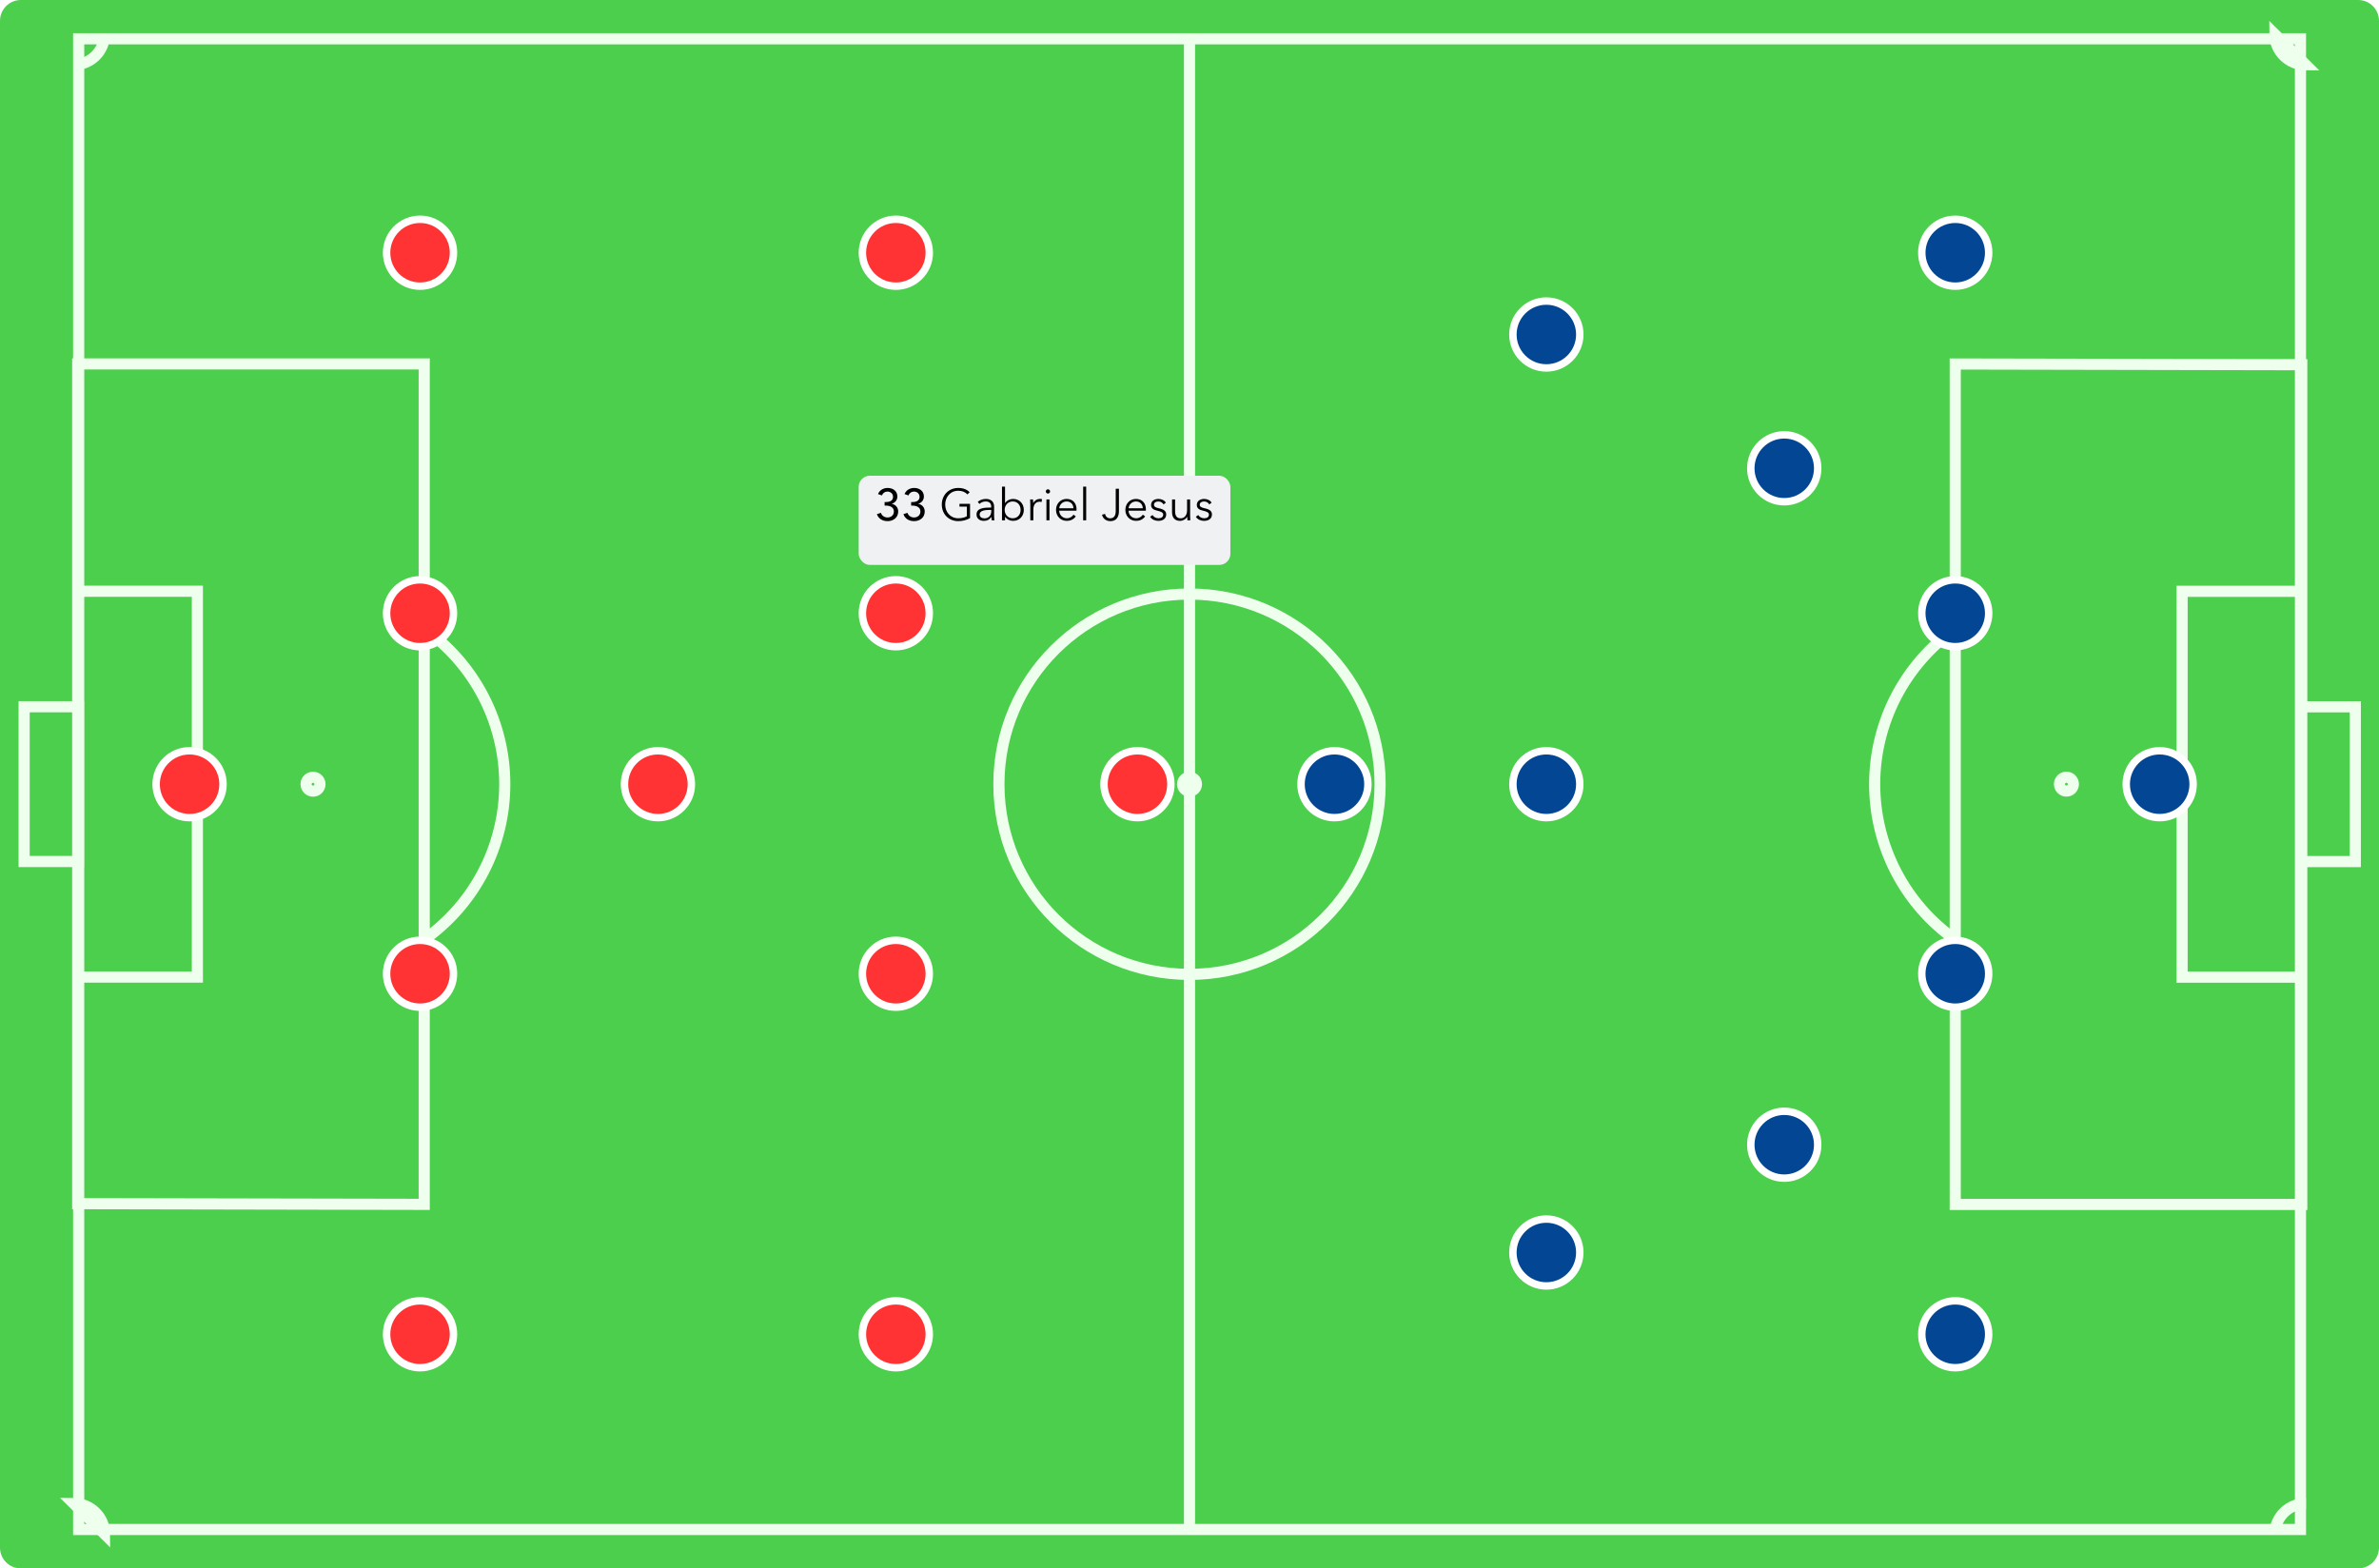 <svg width="640" height="422" viewBox="0 0 640 422" fill="none" xmlns="http://www.w3.org/2000/svg">
<g clip-path="url(#clip0)">
<path opacity="0.7" d="M-1.82013e-05 5.602L-2.44861e-07 416.398C-1.09628e-07 419.492 2.513 422 5.614 422L634.386 422C637.487 422 640 419.492 640 416.398L640 5.602C640 2.508 637.486 2.65216e-06 634.386 2.78769e-06L5.614 3.02722e-05C2.513 3.04077e-05 -1.83366e-05 2.508 -1.82013e-05 5.602Z" fill="#00BB00"/>
<path d="M21.165 411.525L618.873 411.525L618.873 10.438L21.165 10.438L21.165 411.525Z" stroke="#EEFFEE" stroke-width="3"/>
<path d="M320 411.487L320 10.587" stroke="#EEFFEE" stroke-width="3"/>
<path d="M371.275 211C371.275 182.744 348.318 159.837 320 159.837C291.682 159.837 268.725 182.744 268.725 211C268.725 239.256 291.682 262.163 320 262.163C348.318 262.163 371.275 239.256 371.275 211Z" stroke="#EEFFEE" stroke-width="3"/>
<path d="M321.872 211C321.872 209.969 321.034 209.133 320 209.133C318.967 209.133 318.129 209.969 318.129 211C318.129 212.031 318.967 212.867 320 212.867C321.034 212.867 321.872 212.031 321.872 211Z" stroke="#EEFFEE" stroke-width="3"/>
<path d="M612.011 412.757C612.011 408.182 615.754 404.541 620.339 404.541M611.986 9.224C611.986 13.752 615.729 17.459 620.313 17.459L611.986 9.224ZM525.998 169.173C519.299 173.91 513.836 180.18 510.065 187.457C506.295 194.735 504.327 202.808 504.327 211C504.327 219.192 506.295 227.265 510.065 234.542C513.836 241.82 519.299 248.09 525.998 252.826L525.998 169.173ZM619.219 324.062L525.998 324.062L525.998 97.938L619.219 98.124L619.219 324.062ZM619.031 190.18L633.628 190.18L633.625 231.82L619.029 231.82L619.031 190.18ZM619.216 159.09L587.029 159.09L587.029 262.91L619.216 262.91L619.216 159.09Z" stroke="#EEFFEE" stroke-width="3"/>
<path d="M554.04 210.981C554.04 212.013 554.877 212.849 555.911 212.849C556.944 212.849 557.782 212.013 557.782 210.981C557.782 209.95 556.944 209.114 555.911 209.114C554.877 209.114 554.04 209.95 554.04 210.981Z" stroke="#EEFFEE" stroke-width="3"/>
<path d="M28.11 9.224C28.11 13.799 24.368 17.44 19.783 17.44M28.136 412.757C28.136 408.229 24.393 404.522 19.808 404.522L28.136 412.757ZM114.124 252.808C120.823 248.071 126.286 241.801 130.056 234.524C133.827 227.247 135.794 219.174 135.794 210.981C135.794 202.789 133.827 194.716 130.056 187.439C126.286 180.161 120.823 173.892 114.124 169.155L114.124 252.808ZM20.903 97.919L114.124 97.919L114.124 324.044L20.903 323.857L20.903 97.919ZM21.09 231.801L6.494 231.801L6.496 190.161L21.093 190.161L21.09 231.801ZM20.906 262.891L53.093 262.891L53.093 159.072L20.906 159.072L20.906 262.891Z" stroke="#EEFFEE" stroke-width="3"/>
<path d="M86.082 211C86.082 209.969 85.244 209.133 84.211 209.133C83.177 209.133 82.339 209.969 82.339 211C82.339 212.031 83.177 212.867 84.211 212.867C85.244 212.867 86.082 212.031 86.082 211Z" stroke="#EEFFEE" stroke-width="3"/>
<circle cx="51" cy="211" r="9" transform="rotate(-90 51 211)" fill="#FF3333" stroke="white" stroke-width="2"/>
<circle cx="113" cy="359" r="9" transform="rotate(-90 113 359)" fill="#FF3333" stroke="white" stroke-width="2"/>
<circle cx="113" cy="262" r="9" transform="rotate(-90 113 262)" fill="#FF3333" stroke="white" stroke-width="2"/>
<circle cx="113" cy="165" r="9" transform="rotate(-90 113 165)" fill="#FF3333" stroke="white" stroke-width="2"/>
<circle cx="113" cy="68" r="9" transform="rotate(-90 113 68)" fill="#FF3333" stroke="white" stroke-width="2"/>
<circle cx="241" cy="359" r="9" transform="rotate(-90 241 359)" fill="#FF3333" stroke="white" stroke-width="2"/>
<circle cx="241" cy="262" r="9" transform="rotate(-90 241 262)" fill="#FF3333" stroke="white" stroke-width="2"/>
<circle cx="241" cy="165" r="9" transform="rotate(-90 241 165)" fill="#FF3333" stroke="white" stroke-width="2"/>
<circle cx="241" cy="68" r="9" transform="rotate(-90 241 68)" fill="#FF3333" stroke="white" stroke-width="2"/>
<circle cx="177" cy="211" r="9" transform="rotate(-90 177 211)" fill="#FF3333" stroke="white" stroke-width="2"/>
<circle cx="306" cy="211" r="9" transform="rotate(-90 306 211)" fill="#FF3333" stroke="white" stroke-width="2"/>
<g filter="url(#filter0_d)">
<rect x="231" y="124" width="100" height="24" rx="3" fill="#F0F1F3"/>
</g>
<path d="M237.976 136.04H238.336C239.344 136.04 240.472 136.424 240.472 137.612C240.472 138.692 239.62 139.232 238.768 139.232C237.88 139.232 237.232 138.716 236.98 137.984L235.9 138.344C236.368 139.616 237.448 140.216 238.792 140.216C240.244 140.216 241.636 139.316 241.636 137.624C241.636 136.532 240.904 135.752 239.908 135.548V135.524C240.784 135.296 241.408 134.54 241.408 133.592C241.408 132.092 240.208 131.288 238.792 131.288C237.592 131.288 236.62 131.912 236.2 132.932L237.256 133.304C237.508 132.656 238.036 132.26 238.744 132.26C239.548 132.26 240.244 132.812 240.244 133.664C240.244 134.756 239.32 135.08 238.348 135.08H237.976V136.04ZM245.113 136.04H245.473C246.481 136.04 247.609 136.424 247.609 137.612C247.609 138.692 246.757 139.232 245.905 139.232C245.017 139.232 244.369 138.716 244.117 137.984L243.037 138.344C243.505 139.616 244.585 140.216 245.929 140.216C247.381 140.216 248.773 139.316 248.773 137.624C248.773 136.532 248.041 135.752 247.045 135.548V135.524C247.921 135.296 248.545 134.54 248.545 133.592C248.545 132.092 247.345 131.288 245.929 131.288C244.729 131.288 243.757 131.912 243.337 132.932L244.393 133.304C244.645 132.656 245.173 132.26 245.881 132.26C246.685 132.26 247.381 132.812 247.381 133.664C247.381 134.756 246.457 135.08 245.485 135.08H245.113V136.04ZM260.865 132.428C260.145 131.72 259.137 131.288 257.793 131.288C255.261 131.288 253.365 133.172 253.365 135.752C253.365 138.332 255.225 140.216 257.793 140.216C258.945 140.216 260.037 139.94 260.961 139.388V135.56H258.117V136.316H260.097V138.896C259.605 139.22 258.765 139.448 257.805 139.448C255.621 139.448 254.277 137.732 254.277 135.752C254.277 133.772 255.621 132.044 257.805 132.044C258.861 132.044 259.677 132.404 260.265 133.028L260.865 132.428ZM266.665 136.556C264.613 136.556 262.705 136.712 262.705 138.44C262.705 139.688 263.797 140.144 264.649 140.144C265.549 140.144 266.173 139.832 266.689 139.088H266.713C266.713 139.388 266.749 139.724 266.797 140H267.529C267.469 139.688 267.433 139.172 267.433 138.74V136.28C267.433 134.912 266.461 134.24 265.249 134.24C264.289 134.24 263.497 134.588 263.041 135.044L263.497 135.584C263.893 135.188 264.505 134.924 265.165 134.924C266.137 134.924 266.665 135.404 266.665 136.376V136.556ZM266.665 137.192V137.612C266.665 138.608 266.017 139.472 264.865 139.472C264.229 139.472 263.545 139.208 263.545 138.404C263.545 137.336 265.093 137.192 266.425 137.192H266.665ZM270.399 139.052C270.879 139.76 271.719 140.144 272.523 140.144C274.275 140.144 275.427 138.848 275.427 137.192C275.427 135.536 274.275 134.24 272.523 134.24C271.719 134.24 270.879 134.624 270.399 135.356H270.375V130.928H269.559V140H270.375V139.052H270.399ZM274.563 137.192C274.563 138.44 273.795 139.448 272.439 139.448C271.179 139.448 270.279 138.476 270.279 137.192C270.279 135.908 271.179 134.924 272.439 134.924C273.795 134.924 274.563 135.944 274.563 137.192ZM277.176 135.62V140H277.992V137.12C277.992 135.62 278.772 134.996 279.636 134.996C279.852 134.996 280.116 135.032 280.212 135.068L280.32 134.3C280.152 134.252 279.984 134.24 279.78 134.24C278.988 134.24 278.292 134.696 277.98 135.344H277.956C277.956 135.104 277.932 134.684 277.908 134.384H277.128C277.164 134.768 277.176 135.32 277.176 135.62ZM282.328 134.384H281.512V140H282.328V134.384ZM282.496 132.224C282.496 131.888 282.208 131.648 281.92 131.648C281.632 131.648 281.344 131.888 281.344 132.224C281.344 132.56 281.632 132.8 281.92 132.8C282.208 132.8 282.496 132.56 282.496 132.224ZM284.956 136.76C285.028 135.8 285.832 134.924 286.924 134.924C288.088 134.924 288.736 135.704 288.784 136.76H284.956ZM289.612 137.024C289.612 135.488 288.688 134.24 286.924 134.24C285.328 134.24 284.092 135.5 284.092 137.192C284.092 138.884 285.328 140.144 286.996 140.144C287.92 140.144 288.748 139.796 289.408 138.956L288.796 138.476C288.484 138.98 287.836 139.448 286.996 139.448C285.844 139.448 284.968 138.536 284.944 137.408H289.6C289.612 137.264 289.612 137.132 289.612 137.024ZM292.207 130.928H291.391V140H292.207V130.928ZM296.47 138.488C296.674 139.496 297.526 140.216 298.75 140.216C300.61 140.216 301.018 138.656 301.018 137.552V131.504H300.154V137.492C300.154 138.512 299.842 139.46 298.654 139.46C297.898 139.46 297.406 138.932 297.274 138.272L296.47 138.488ZM303.612 136.76C303.684 135.8 304.488 134.924 305.58 134.924C306.744 134.924 307.392 135.704 307.44 136.76H303.612ZM308.268 137.024C308.268 135.488 307.344 134.24 305.58 134.24C303.984 134.24 302.748 135.5 302.748 137.192C302.748 138.884 303.984 140.144 305.652 140.144C306.576 140.144 307.404 139.796 308.064 138.956L307.452 138.476C307.14 138.98 306.492 139.448 305.652 139.448C304.5 139.448 303.624 138.536 303.6 137.408H308.256C308.268 137.264 308.268 137.132 308.268 137.024ZM313.635 135.248C313.275 134.612 312.447 134.24 311.667 134.24C310.647 134.24 309.663 134.732 309.663 135.872C309.663 136.94 310.611 137.228 311.271 137.384C312.339 137.636 312.927 137.876 312.927 138.464C312.927 139.196 312.303 139.448 311.607 139.448C310.947 139.448 310.335 139.064 310.047 138.572L309.399 139.052C309.915 139.808 310.767 140.144 311.619 140.144C312.651 140.144 313.731 139.688 313.731 138.404C313.731 137.528 313.107 137.036 311.787 136.76C310.863 136.568 310.443 136.328 310.443 135.8C310.443 135.176 311.043 134.924 311.631 134.924C312.255 134.924 312.771 135.248 313.011 135.716L313.635 135.248ZM320.215 140C320.179 139.616 320.167 139.064 320.167 138.764V134.384H319.351V137.264C319.351 138.764 318.511 139.46 317.647 139.46C316.471 139.46 316.123 138.668 316.123 137.492V134.384H315.307V137.828C315.307 139.22 316.015 140.144 317.443 140.144C318.235 140.144 319.051 139.688 319.363 139.04H319.387C319.387 139.28 319.411 139.7 319.435 140H320.215ZM325.94 135.248C325.58 134.612 324.752 134.24 323.972 134.24C322.952 134.24 321.968 134.732 321.968 135.872C321.968 136.94 322.916 137.228 323.576 137.384C324.644 137.636 325.232 137.876 325.232 138.464C325.232 139.196 324.608 139.448 323.912 139.448C323.252 139.448 322.64 139.064 322.352 138.572L321.704 139.052C322.22 139.808 323.072 140.144 323.924 140.144C324.956 140.144 326.036 139.688 326.036 138.404C326.036 137.528 325.412 137.036 324.092 136.76C323.168 136.568 322.748 136.328 322.748 135.8C322.748 135.176 323.348 134.924 323.936 134.924C324.56 134.924 325.076 135.248 325.316 135.716L325.94 135.248Z" fill="black"/>
<circle cx="581" cy="211" r="9" transform="rotate(-90 581 211)" fill="#034694" stroke="white" stroke-width="2"/>
<circle cx="526" cy="359" r="9" transform="rotate(-90 526 359)" fill="#034694" stroke="white" stroke-width="2"/>
<circle cx="526" cy="262" r="9" transform="rotate(-90 526 262)" fill="#034694" stroke="white" stroke-width="2"/>
<circle cx="526" cy="165" r="9" transform="rotate(-90 526 165)" fill="#034694" stroke="white" stroke-width="2"/>
<circle cx="526" cy="68" r="9" transform="rotate(-90 526 68)" fill="#034694" stroke="white" stroke-width="2"/>
<circle cx="416" cy="337" r="9" transform="rotate(-90 416 337)" fill="#034694" stroke="white" stroke-width="2"/>
<circle cx="416" cy="211" r="9" transform="rotate(-90 416 211)" fill="#034694" stroke="white" stroke-width="2"/>
<circle cx="416" cy="90" r="9" transform="rotate(-90 416 90)" fill="#034694" stroke="white" stroke-width="2"/>
<circle cx="480" cy="308" r="9" transform="rotate(-90 480 308)" fill="#034694" stroke="white" stroke-width="2"/>
<circle cx="480" cy="126" r="9" transform="rotate(-90 480 126)" fill="#034694" stroke="white" stroke-width="2"/>
<circle cx="359" cy="211" r="9" transform="rotate(-90 359 211)" fill="#034694" stroke="white" stroke-width="2"/>
</g>
<defs>
<filter id="filter0_d" x="223" y="120" width="116" height="40" filterUnits="userSpaceOnUse" color-interpolation-filters="sRGB">
<feFlood flood-opacity="0" result="BackgroundImageFix"/>
<feColorMatrix in="SourceAlpha" type="matrix" values="0 0 0 0 0 0 0 0 0 0 0 0 0 0 0 0 0 0 127 0"/>
<feOffset dy="4"/>
<feGaussianBlur stdDeviation="4"/>
<feColorMatrix type="matrix" values="0 0 0 0 0 0 0 0 0 0 0 0 0 0 0 0 0 0 0.1 0"/>
<feBlend mode="multiply" in2="BackgroundImageFix" result="effect1_dropShadow"/>
<feBlend mode="normal" in="SourceGraphic" in2="effect1_dropShadow" result="shape"/>
</filter>
<clipPath id="clip0">
<rect width="422" height="640" fill="white" transform="translate(0 422) rotate(-90)"/>
</clipPath>
</defs>
</svg>
